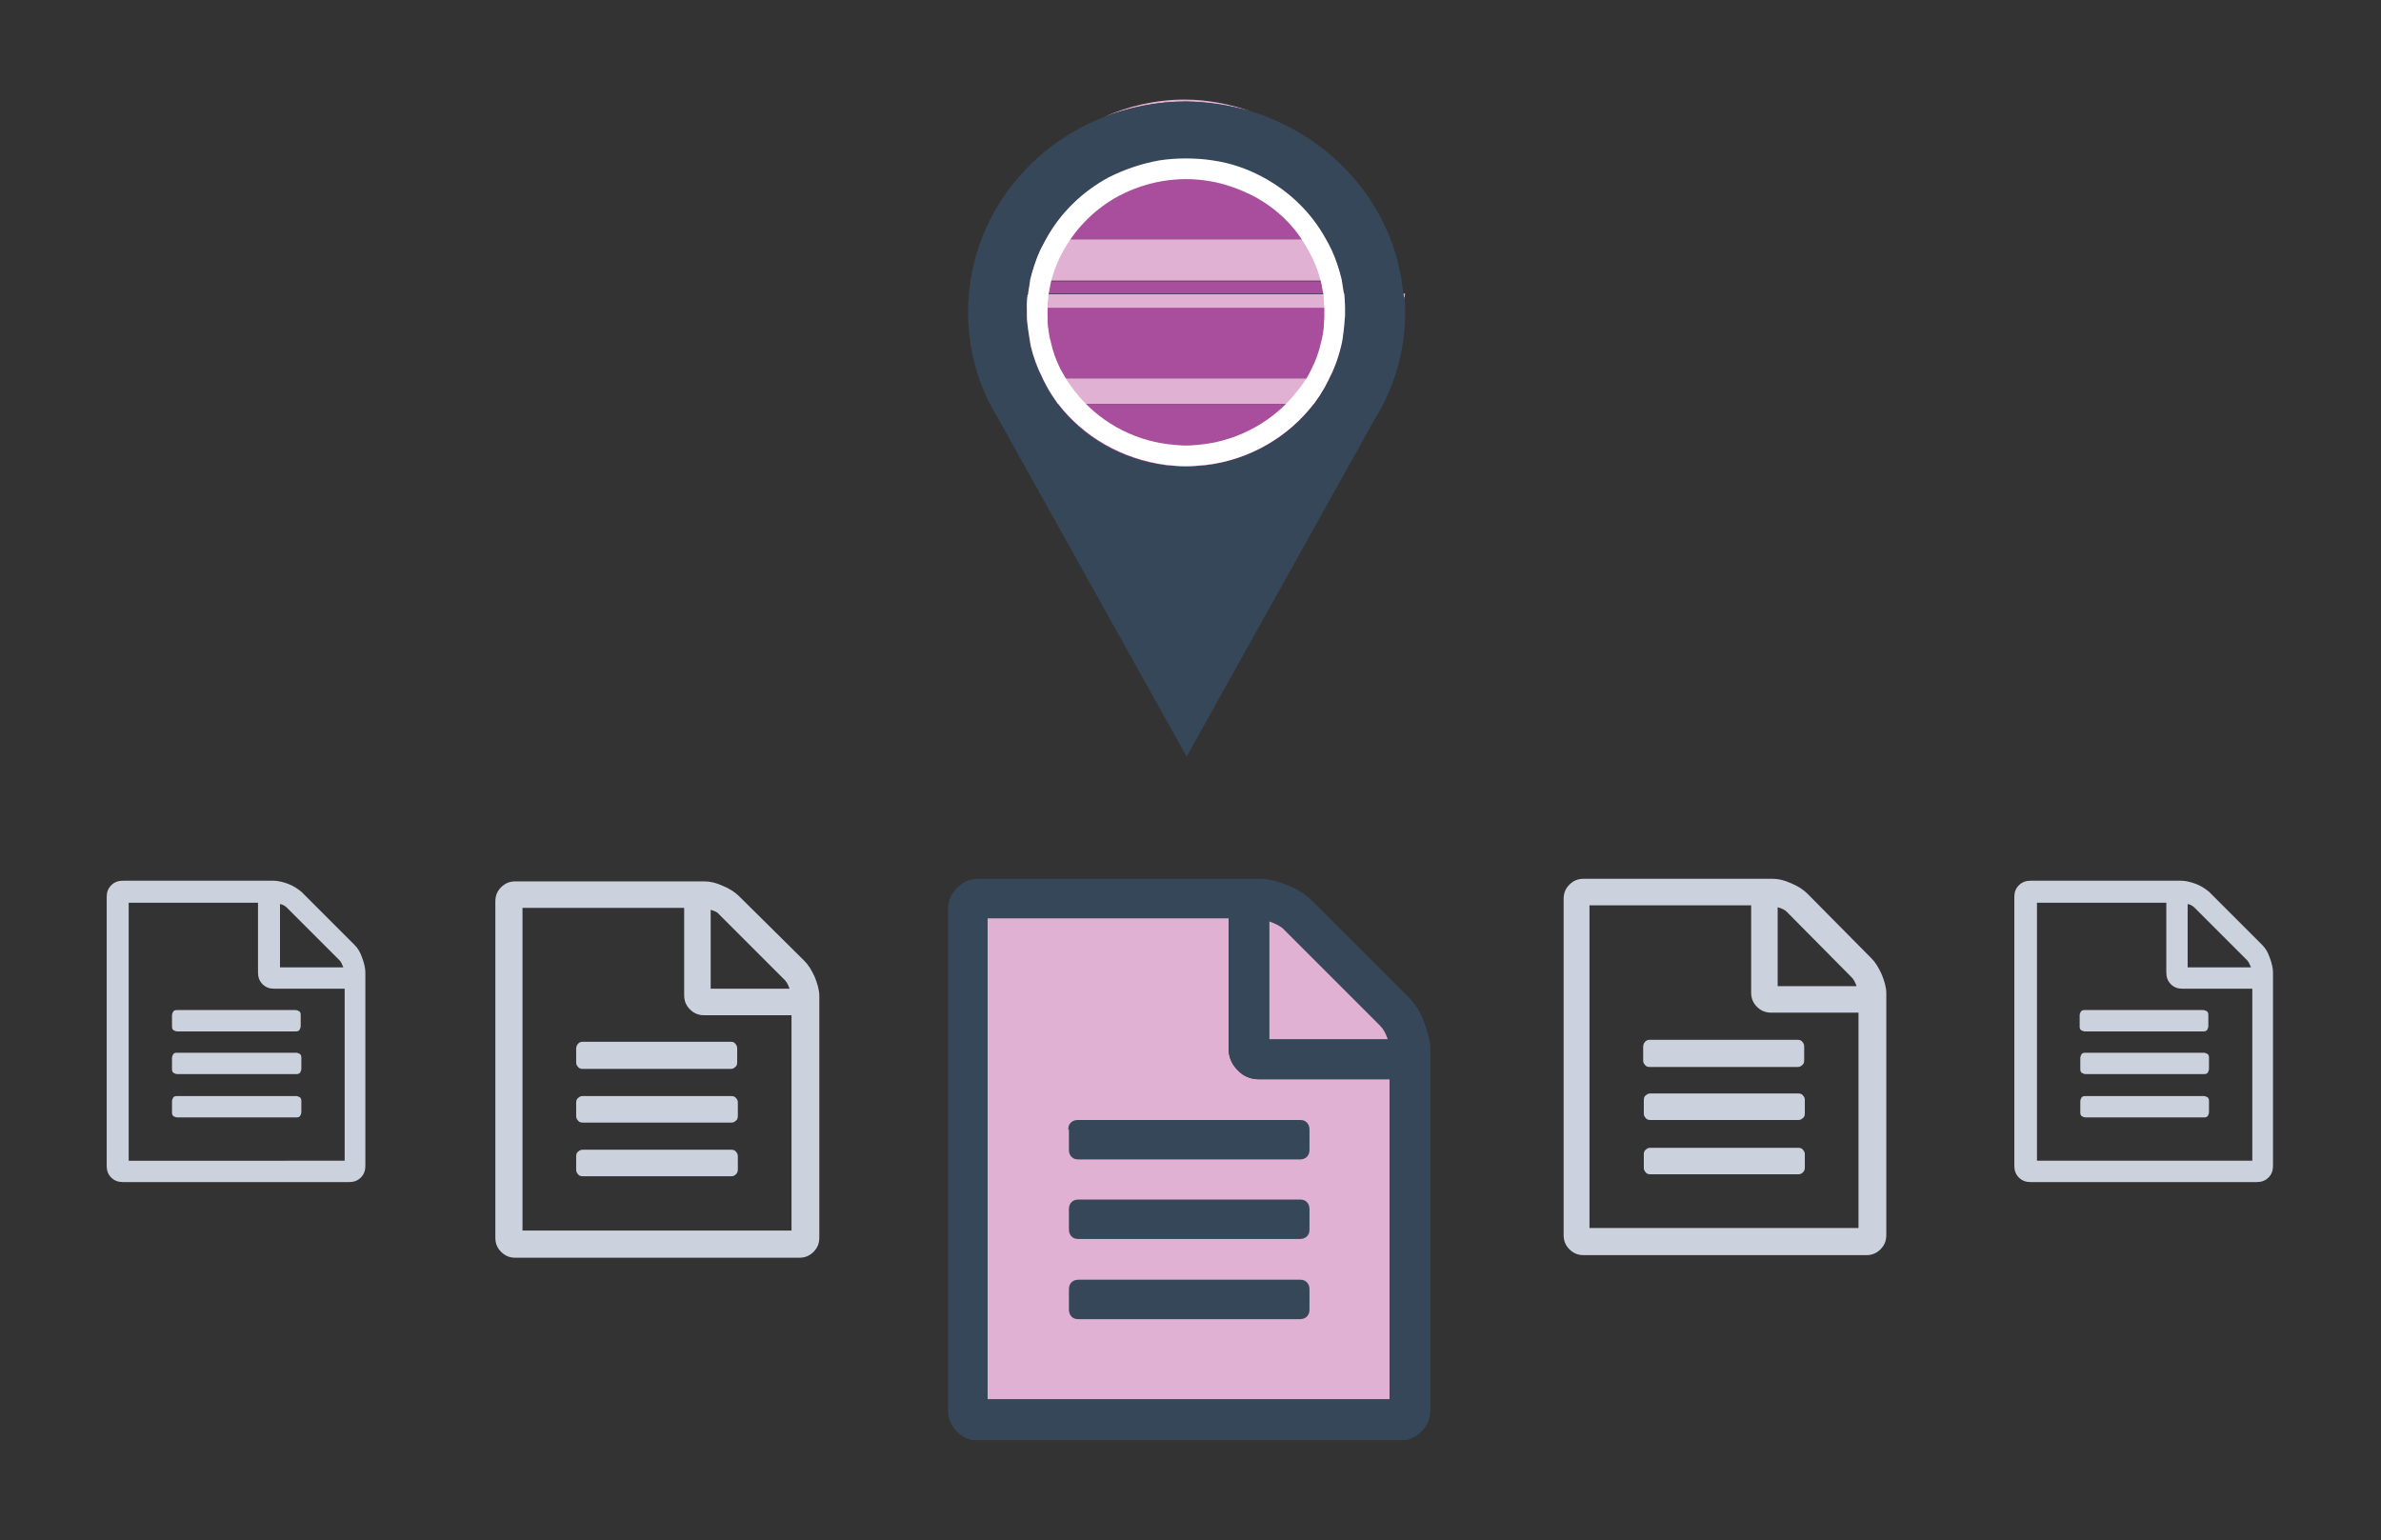 <?xml version="1.0" encoding="utf-8"?>
<!-- Generator: Adobe Illustrator 20.1.0, SVG Export Plug-In . SVG Version: 6.00 Build 0)  -->
<svg version="1.1" id="Layer_1" xmlns="http://www.w3.org/2000/svg" xmlns:xlink="http://www.w3.org/1999/xlink" x="0px" y="0px"
	 viewBox="0 0 368.2 238.2" style="enable-background:new 0 0 368.2 238.2;" xml:space="preserve">
<rect x="0" y="0" width="368.2" height="238.2" fill="#333333" stroke="none"/>
<style type="text/css">
	.st0{clip-path:url(#SVGID_2_);fill:#E0B1D2;}
	.st1{clip-path:url(#SVGID_4_);enable-background:new    ;}
	.st2{clip-path:url(#SVGID_6_);}
	.st3{clip-path:url(#SVGID_8_);}
	.st4{clip-path:url(#SVGID_10_);fill:#354759;}
	.st5{clip-path:url(#SVGID_12_);fill:#E0B1D2;}
	.st6{clip-path:url(#SVGID_14_);fill:#CBD1DD;}
	.st7{clip-path:url(#SVGID_16_);fill:#CBD1DD;}
	.st8{clip-path:url(#SVGID_18_);fill:#CBD1DD;}
	.st9{clip-path:url(#SVGID_20_);fill:#CBD1DD;}
	.st10{clip-path:url(#SVGID_22_);fill:#E0B1D2;}
	.st11{clip-path:url(#SVGID_24_);fill:#E0B1D2;}
	.st12{clip-path:url(#SVGID_26_);fill:#A94E9D;}
	.st13{clip-path:url(#SVGID_28_);fill:#A94E9D;}
	.st14{clip-path:url(#SVGID_30_);fill:#E0B1D2;}
	.st15{clip-path:url(#SVGID_32_);fill:#E0B1D2;}
	.st16{clip-path:url(#SVGID_34_);fill:#E0B1D2;}
	.st17{clip-path:url(#SVGID_36_);fill:#A94E9D;}
	.st18{clip-path:url(#SVGID_38_);fill:#E0B1D2;}
	.st19{clip-path:url(#SVGID_40_);fill:#E0B1D2;}
	.st20{clip-path:url(#SVGID_42_);fill:#A94E9D;}
	.st21{clip-path:url(#SVGID_44_);fill:#354759;}
	.st22{clip-path:url(#SVGID_46_);fill:#FFFFFF;}
</style>
<g>
	<g>
		<defs>
			<path id="SVGID_1_" d="M214.9,216.5v-49.6h-20.2c-1.3,0-2.4-0.5-3.3-1.4c-0.9-0.9-1.4-2-1.4-3.3v-20.2h-37.3v74.4H214.9z"/>
		</defs>
		<clipPath id="SVGID_2_">
			<use xlink:href="#SVGID_1_"  style="overflow:visible;"/>
		</clipPath>
		<rect x="147.8" y="137.1" class="st0" width="72.1" height="84.4"/>
	</g>
	<g>
		<defs>
			<polygon id="SVGID_3_" points="221.2,179.3 221.2,222.7 146.6,222.7 146.6,179.3 146.6,135.9 221.2,135.9 			"/>
		</defs>
		<clipPath id="SVGID_4_">
			<use xlink:href="#SVGID_3_"  style="overflow:visible;"/>
		</clipPath>
		<g class="st1">
			<g>
				<defs>
					<rect id="SVGID_5_" x="146.6" y="135.2" width="75" height="88"/>
				</defs>
				<clipPath id="SVGID_6_">
					<use xlink:href="#SVGID_5_"  style="overflow:visible;"/>
				</clipPath>
				<g class="st2">
					<defs>
						<path id="SVGID_7_" d="M217.9,154.3c0.9,0.9,1.7,2.1,2.3,3.7c0.6,1.6,1,3,1,4.3v55.8c0,1.3-0.5,2.4-1.4,3.3
							c-0.9,0.9-2,1.4-3.3,1.4h-65.2c-1.3,0-2.4-0.5-3.3-1.4c-0.9-0.9-1.4-2-1.4-3.3v-77.5c0-1.3,0.5-2.4,1.4-3.3
							c0.9-0.9,2-1.4,3.3-1.4h43.5c1.3,0,2.7,0.3,4.3,1c1.6,0.6,2.8,1.4,3.7,2.3L217.9,154.3z M214.9,216.5v-49.6h-20.2
							c-1.3,0-2.4-0.4-3.3-1.4c-0.9-0.9-1.4-2-1.4-3.3v-20.2h-37.3v74.4H214.9z M165.2,174.7c0-0.5,0.1-0.8,0.4-1.1
							c0.3-0.3,0.7-0.4,1.1-0.4H201c0.5,0,0.8,0.1,1.1,0.4c0.3,0.3,0.4,0.7,0.4,1.1v3.1c0,0.4-0.1,0.8-0.4,1.1
							c-0.3,0.3-0.7,0.4-1.1,0.4h-34.2c-0.5,0-0.8-0.1-1.1-0.4c-0.3-0.3-0.4-0.7-0.4-1.1V174.7z M201,185.5c0.5,0,0.8,0.1,1.1,0.4
							c0.3,0.3,0.4,0.7,0.4,1.1v3.1c0,0.5-0.1,0.8-0.4,1.1c-0.3,0.3-0.7,0.4-1.1,0.4h-34.2c-0.5,0-0.8-0.1-1.1-0.4
							c-0.3-0.3-0.4-0.7-0.4-1.1v-3.1c0-0.4,0.1-0.8,0.4-1.1c0.3-0.3,0.7-0.4,1.1-0.4H201z M201,197.9c0.5,0,0.8,0.1,1.1,0.4
							c0.3,0.3,0.4,0.7,0.4,1.1v3.1c0,0.4-0.1,0.8-0.4,1.1c-0.3,0.3-0.7,0.4-1.1,0.4h-34.2c-0.5,0-0.8-0.1-1.1-0.4
							c-0.3-0.3-0.4-0.7-0.4-1.1v-3.1c0-0.4,0.1-0.8,0.4-1.1c0.3-0.3,0.7-0.4,1.1-0.4H201z M196.3,142.5v18.2h18.3
							c-0.3-0.9-0.7-1.6-1.1-2l-15.2-15.2C197.9,143.2,197.2,142.8,196.3,142.5z"/>
					</defs>
					<clipPath id="SVGID_8_">
						<use xlink:href="#SVGID_7_"  style="overflow:visible;"/>
					</clipPath>
					<g class="st3">
						<defs>
							<rect id="SVGID_9_" x="146.6" y="135.2" width="75" height="88"/>
						</defs>
						<clipPath id="SVGID_10_">
							<use xlink:href="#SVGID_9_"  style="overflow:visible;"/>
						</clipPath>
						<rect x="141.6" y="130.9" class="st4" width="84.6" height="96.8"/>
					</g>
				</g>
			</g>
		</g>
	</g>
	<g>
		<defs>
			<path id="SVGID_11_" d="M196.3,142.5v18.2h18.3c-0.3-0.9-0.7-1.6-1.1-2l-15.2-15.2C197.9,143.2,197.2,142.8,196.3,142.5"/>
		</defs>
		<clipPath id="SVGID_12_">
			<use xlink:href="#SVGID_11_"  style="overflow:visible;"/>
		</clipPath>
		<rect x="191.3" y="137.5" class="st5" width="28.3" height="28.2"/>
	</g>
	<g>
		<defs>
			<path id="SVGID_13_" d="M289.4,148.2c0.6,0.6,1.1,1.4,1.6,2.5c0.4,1,0.7,2,0.7,2.9V191c0,0.9-0.3,1.6-0.9,2.2
				c-0.6,0.6-1.3,0.9-2.2,0.9h-43.7c-0.9,0-1.6-0.3-2.2-0.9c-0.6-0.6-0.9-1.3-0.9-2.2v-52c0-0.9,0.3-1.6,0.9-2.2
				c0.6-0.6,1.3-0.9,2.2-0.9h29.2c0.9,0,1.8,0.2,2.9,0.7c1,0.4,1.9,1,2.5,1.6L289.4,148.2z M287.4,189.9v-33.3h-13.5
				c-0.9,0-1.6-0.3-2.2-0.9c-0.6-0.6-0.9-1.3-0.9-2.2V140h-25v49.9H287.4z M254.1,161.9c0-0.3,0.1-0.6,0.3-0.8
				c0.2-0.2,0.4-0.3,0.7-0.3h22.9c0.3,0,0.6,0.1,0.7,0.3c0.2,0.2,0.3,0.4,0.3,0.8v2.1c0,0.3-0.1,0.6-0.3,0.7
				c-0.2,0.2-0.4,0.3-0.7,0.3h-22.9c-0.3,0-0.6-0.1-0.7-0.3c-0.2-0.2-0.3-0.4-0.3-0.7V161.9z M278.1,169.1c0.3,0,0.6,0.1,0.7,0.3
				c0.2,0.2,0.3,0.4,0.3,0.7v2.1c0,0.3-0.1,0.6-0.3,0.7c-0.2,0.2-0.4,0.3-0.7,0.3h-22.9c-0.3,0-0.6-0.1-0.7-0.3
				c-0.2-0.2-0.3-0.4-0.3-0.7v-2.1c0-0.3,0.1-0.6,0.3-0.7c0.2-0.2,0.4-0.3,0.7-0.3H278.1z M278.1,177.5c0.3,0,0.6,0.1,0.7,0.3
				c0.2,0.2,0.3,0.4,0.3,0.7v2.1c0,0.3-0.1,0.5-0.3,0.7c-0.2,0.2-0.4,0.3-0.7,0.3h-22.9c-0.3,0-0.6-0.1-0.7-0.3
				c-0.2-0.2-0.3-0.4-0.3-0.7v-2.1c0-0.3,0.1-0.6,0.3-0.7c0.2-0.2,0.4-0.3,0.7-0.3H278.1z M274.9,140.3v12.2h12.2
				c-0.2-0.6-0.5-1.1-0.7-1.3L276.3,141C276,140.7,275.6,140.5,274.9,140.3z"/>
		</defs>
		<clipPath id="SVGID_14_">
			<use xlink:href="#SVGID_13_"  style="overflow:visible;"/>
		</clipPath>
		<rect x="236.6" y="130.9" class="st6" width="60" height="68.2"/>
	</g>
	<g>
		<defs>
			<path id="SVGID_15_" d="M124.4,148.6c0.6,0.6,1.1,1.4,1.6,2.5c0.4,1,0.7,2,0.7,2.9v37.4c0,0.9-0.3,1.6-0.9,2.2
				c-0.6,0.6-1.3,0.9-2.2,0.9H79.7c-0.9,0-1.6-0.3-2.2-0.9c-0.6-0.6-0.9-1.3-0.9-2.2v-52c0-0.9,0.3-1.6,0.9-2.2
				c0.6-0.6,1.3-0.9,2.2-0.9h29.2c0.9,0,1.8,0.2,2.9,0.7c1,0.4,1.9,1,2.5,1.6L124.4,148.6z M122.4,190.3V157h-13.5
				c-0.9,0-1.6-0.3-2.2-0.9c-0.6-0.6-0.9-1.3-0.9-2.2v-13.5h-25v49.9H122.4z M89.1,162.2c0-0.3,0.1-0.6,0.3-0.8
				c0.2-0.2,0.4-0.3,0.7-0.3h22.9c0.3,0,0.6,0.1,0.7,0.3c0.2,0.2,0.3,0.4,0.3,0.8v2.1c0,0.3-0.1,0.6-0.3,0.7
				c-0.2,0.2-0.4,0.3-0.7,0.3H90.1c-0.3,0-0.6-0.1-0.7-0.3c-0.2-0.2-0.3-0.4-0.3-0.7V162.2z M113.1,169.5c0.3,0,0.6,0.1,0.7,0.3
				c0.2,0.2,0.3,0.4,0.3,0.7v2.1c0,0.3-0.1,0.6-0.3,0.7c-0.2,0.2-0.4,0.3-0.7,0.3H90.1c-0.3,0-0.6-0.1-0.7-0.3
				c-0.2-0.2-0.3-0.4-0.3-0.7v-2.1c0-0.3,0.1-0.6,0.3-0.7c0.2-0.2,0.4-0.3,0.7-0.3H113.1z M113.1,177.8c0.3,0,0.6,0.1,0.7,0.3
				c0.2,0.2,0.3,0.4,0.3,0.7v2.1c0,0.3-0.1,0.5-0.3,0.7c-0.2,0.2-0.4,0.3-0.7,0.3H90.1c-0.3,0-0.6-0.1-0.7-0.3
				c-0.2-0.2-0.3-0.4-0.3-0.7v-2.1c0-0.3,0.1-0.6,0.3-0.7c0.2-0.2,0.4-0.3,0.7-0.3H113.1z M109.9,140.7v12.2h12.2
				c-0.2-0.6-0.5-1.1-0.7-1.3l-10.2-10.2C111,141.1,110.6,140.9,109.9,140.7z"/>
		</defs>
		<clipPath id="SVGID_16_">
			<use xlink:href="#SVGID_15_"  style="overflow:visible;"/>
		</clipPath>
		<rect x="71.6" y="131.2" class="st7" width="60" height="68.2"/>
	</g>
	<g>
		<defs>
			<path id="SVGID_17_" d="M54.8,146.1c0.5,0.5,0.9,1.1,1.2,2c0.3,0.8,0.5,1.6,0.5,2.3v29.9c0,0.7-0.2,1.3-0.7,1.8
				c-0.5,0.5-1.1,0.7-1.8,0.7h-35c-0.7,0-1.3-0.2-1.8-0.7c-0.5-0.5-0.7-1.1-0.7-1.8v-41.6c0-0.7,0.2-1.3,0.7-1.8
				c0.5-0.5,1.1-0.7,1.8-0.7h23.3c0.7,0,1.5,0.2,2.3,0.5c0.8,0.3,1.5,0.8,2,1.2L54.8,146.1z M53.3,179.5v-26.6H42.4
				c-0.7,0-1.3-0.2-1.8-0.7c-0.5-0.5-0.7-1.1-0.7-1.8v-10.8h-20v39.9H53.3z M26.6,157c0-0.2,0.1-0.4,0.2-0.6
				c0.2-0.2,0.4-0.2,0.6-0.2h18.3c0.2,0,0.4,0.1,0.6,0.2c0.2,0.2,0.2,0.4,0.2,0.6v1.7c0,0.2-0.1,0.4-0.2,0.6
				c-0.2,0.2-0.4,0.2-0.6,0.2H27.4c-0.2,0-0.4-0.1-0.6-0.2c-0.2-0.2-0.2-0.4-0.2-0.6V157z M45.8,162.8c0.2,0,0.4,0.1,0.6,0.2
				c0.2,0.2,0.2,0.4,0.2,0.6v1.7c0,0.2-0.1,0.4-0.2,0.6c-0.2,0.2-0.4,0.2-0.6,0.2H27.4c-0.2,0-0.4-0.1-0.6-0.2
				c-0.2-0.2-0.2-0.4-0.2-0.6v-1.7c0-0.2,0.1-0.4,0.2-0.6c0.2-0.2,0.4-0.2,0.6-0.2H45.8z M45.8,169.5c0.2,0,0.4,0.1,0.6,0.2
				c0.2,0.2,0.2,0.4,0.2,0.6v1.7c0,0.2-0.1,0.4-0.2,0.6c-0.2,0.2-0.4,0.2-0.6,0.2H27.4c-0.2,0-0.4-0.1-0.6-0.2
				c-0.2-0.2-0.2-0.4-0.2-0.6v-1.7c0-0.2,0.1-0.4,0.2-0.6c0.2-0.2,0.4-0.2,0.6-0.2H45.8z M43.3,139.8v9.8h9.8
				c-0.2-0.5-0.4-0.9-0.6-1.1l-8.1-8.1C44.1,140.1,43.8,139.9,43.3,139.8z"/>
		</defs>
		<clipPath id="SVGID_18_">
			<use xlink:href="#SVGID_17_"  style="overflow:visible;"/>
		</clipPath>
		<rect x="11.6" y="131.2" class="st8" width="50" height="56.6"/>
	</g>
	<g>
		<defs>
			<path id="SVGID_19_" d="M349.8,146.1c0.5,0.5,0.9,1.1,1.2,2c0.3,0.8,0.5,1.6,0.5,2.3v29.9c0,0.7-0.2,1.3-0.7,1.8
				c-0.5,0.5-1.1,0.7-1.8,0.7h-35c-0.7,0-1.3-0.2-1.8-0.7c-0.5-0.5-0.7-1.1-0.7-1.8v-41.6c0-0.7,0.2-1.3,0.7-1.8
				c0.5-0.5,1.1-0.7,1.8-0.7h23.3c0.7,0,1.5,0.2,2.3,0.5c0.8,0.3,1.5,0.8,2,1.2L349.8,146.1z M348.3,179.5v-26.6h-10.8
				c-0.7,0-1.3-0.2-1.8-0.7c-0.5-0.5-0.7-1.1-0.7-1.8v-10.8h-20v39.9H348.3z M321.6,157c0-0.2,0.1-0.4,0.2-0.6
				c0.2-0.2,0.4-0.2,0.6-0.2h18.3c0.2,0,0.4,0.1,0.6,0.2c0.2,0.2,0.2,0.4,0.2,0.6v1.7c0,0.2-0.1,0.4-0.2,0.6
				c-0.2,0.2-0.4,0.2-0.6,0.2h-18.3c-0.2,0-0.4-0.1-0.6-0.2c-0.2-0.2-0.2-0.4-0.2-0.6V157z M340.8,162.8c0.2,0,0.4,0.1,0.6,0.2
				c0.2,0.2,0.2,0.4,0.2,0.6v1.7c0,0.2-0.1,0.4-0.2,0.6c-0.2,0.2-0.4,0.2-0.6,0.2h-18.3c-0.2,0-0.4-0.1-0.6-0.2
				c-0.2-0.2-0.2-0.4-0.2-0.6v-1.7c0-0.2,0.1-0.4,0.2-0.6c0.2-0.2,0.4-0.2,0.6-0.2H340.8z M340.8,169.5c0.2,0,0.4,0.1,0.6,0.2
				c0.2,0.2,0.2,0.4,0.2,0.6v1.7c0,0.2-0.1,0.4-0.2,0.6c-0.2,0.2-0.4,0.2-0.6,0.2h-18.3c-0.2,0-0.4-0.1-0.6-0.2
				c-0.2-0.2-0.2-0.4-0.2-0.6v-1.7c0-0.2,0.1-0.4,0.2-0.6c0.2-0.2,0.4-0.2,0.6-0.2H340.8z M338.3,139.8v9.8h9.8
				c-0.2-0.5-0.4-0.9-0.6-1.1l-8.1-8.1C339.1,140.1,338.8,139.9,338.3,139.8z"/>
		</defs>
		<clipPath id="SVGID_20_">
			<use xlink:href="#SVGID_19_"  style="overflow:visible;"/>
		</clipPath>
		<rect x="306.6" y="131.2" class="st9" width="50" height="56.6"/>
	</g>
	<g>
		<defs>
			<path id="SVGID_21_" d="M205.9,38.7c-0.3-0.6-0.6-1.2-0.9-1.7h-43.4c-0.3,0.6-0.6,1.1-0.9,1.7c-0.7,1.5-1.2,3.1-1.6,4.7h48.3
				C207.2,41.7,206.6,40.2,205.9,38.7"/>
		</defs>
		<clipPath id="SVGID_22_">
			<use xlink:href="#SVGID_21_"  style="overflow:visible;"/>
		</clipPath>
		<rect x="154.2" y="31.9" class="st10" width="58.3" height="16.4"/>
	</g>
	<g>
		<defs>
			<path id="SVGID_23_" d="M187.5,24.9h-8.3c-2.8,0.5-5.4,1.4-7.8,2.6h23.9C192.9,26.2,190.3,25.3,187.5,24.9"/>
		</defs>
		<clipPath id="SVGID_24_">
			<use xlink:href="#SVGID_23_"  style="overflow:visible;"/>
		</clipPath>
		<rect x="166.4" y="19.9" class="st11" width="33.9" height="12.6"/>
	</g>
	<g>
		<defs>
			<path id="SVGID_25_" d="M195.3,27.5h-23.9c-4.1,2.2-7.5,5.5-9.7,9.5H205C202.8,33,199.4,29.7,195.3,27.5"/>
		</defs>
		<clipPath id="SVGID_26_">
			<use xlink:href="#SVGID_25_"  style="overflow:visible;"/>
		</clipPath>
		<rect x="156.7" y="22.5" class="st12" width="53.4" height="19.5"/>
	</g>
	<g>
		<defs>
			<path id="SVGID_27_" d="M207.5,43.5h-48.3c-0.1,0.6-0.2,1.3-0.3,1.9h49C207.8,44.8,207.7,44.1,207.5,43.5"/>
		</defs>
		<clipPath id="SVGID_28_">
			<use xlink:href="#SVGID_27_"  style="overflow:visible;"/>
		</clipPath>
		<rect x="153.9" y="38.5" class="st13" width="59" height="11.9"/>
	</g>
	<g>
		<defs>
			<path id="SVGID_29_" d="M207.9,45.9c0-0.2,0-0.3-0.1-0.4h-49c0,0.1,0,0.3-0.1,0.4c-0.1,0.6-0.1,1.2-0.1,1.8H208
				C208,47,208,46.4,207.9,45.9"/>
		</defs>
		<clipPath id="SVGID_30_">
			<use xlink:href="#SVGID_29_"  style="overflow:visible;"/>
		</clipPath>
		<rect x="153.7" y="40.4" class="st14" width="59.3" height="12.2"/>
	</g>
	<g>
		<defs>
			<path id="SVGID_31_" d="M217.3,45.4H217c0.1,0.4,0.1,0.8,0.1,1.2C217.2,46.2,217.2,45.8,217.3,45.4"/>
		</defs>
		<clipPath id="SVGID_32_">
			<use xlink:href="#SVGID_31_"  style="overflow:visible;"/>
		</clipPath>
		<rect x="212" y="40.4" class="st15" width="10.4" height="11.2"/>
	</g>
	<g>
		<defs>
			<path id="SVGID_33_" d="M205.7,58.5h-44.6c0.4,0.8,0.8,1.5,1.2,2.2c0.4,0.6,0.8,1.2,1.2,1.8h39.7c0.4-0.6,0.9-1.2,1.2-1.8
				C204.9,60,205.3,59.3,205.7,58.5"/>
		</defs>
		<clipPath id="SVGID_34_">
			<use xlink:href="#SVGID_33_"  style="overflow:visible;"/>
		</clipPath>
		<rect x="156.1" y="53.5" class="st16" width="54.6" height="14"/>
	</g>
	<g>
		<defs>
			<path id="SVGID_35_" d="M180.3,72c1,0.1,2,0.2,3.1,0.2c1,0,2.1-0.1,3.1-0.2c6.8-0.8,12.8-4.4,16.7-9.5h-39.7
				C167.4,67.6,173.4,71.1,180.3,72"/>
		</defs>
		<clipPath id="SVGID_36_">
			<use xlink:href="#SVGID_35_"  style="overflow:visible;"/>
		</clipPath>
		<rect x="158.5" y="57.5" class="st17" width="49.7" height="19.7"/>
	</g>
	<g>
		<defs>
			<path id="SVGID_37_" d="M193.4,17.2c-3.2-1.1-6.6-1.8-10.2-1.8c-4.5,0-8.7,1-12.5,2.7c3.9-1.5,8.2-2.4,12.7-2.4
				C186.9,15.8,190.2,16.3,193.4,17.2"/>
		</defs>
		<clipPath id="SVGID_38_">
			<use xlink:href="#SVGID_37_"  style="overflow:visible;"/>
		</clipPath>
		<rect x="165.7" y="10.5" class="st18" width="32.7" height="12.7"/>
	</g>
	<g>
		<defs>
			<path id="SVGID_39_" d="M183.4,24.5c-1.4,0-2.8,0.2-4.1,0.6h8.3C186.2,24.7,184.8,24.5,183.4,24.5"/>
		</defs>
		<clipPath id="SVGID_40_">
			<use xlink:href="#SVGID_39_"  style="overflow:visible;"/>
		</clipPath>
		<rect x="174.2" y="19.5" class="st19" width="18.3" height="10.6"/>
	</g>
	<g>
		<defs>
			<path id="SVGID_41_" d="M207.4,53.6c0.2-0.8,0.3-1.6,0.4-2.5c0.1-0.7,0.1-1.4,0.2-2.1c0-0.2,0-0.5,0-0.7c0-0.2,0-0.5,0-0.7h-49.3
				c0,0.2,0,0.5,0,0.7c0,0.2,0,0.5,0,0.7c0,0.7,0.1,1.4,0.2,2.1c0.1,0.8,0.3,1.7,0.4,2.5c0.4,1.7,1,3.3,1.8,4.9h44.6
				C206.4,57,207,55.3,207.4,53.6"/>
		</defs>
		<clipPath id="SVGID_42_">
			<use xlink:href="#SVGID_41_"  style="overflow:visible;"/>
		</clipPath>
		<rect x="153.7" y="42.6" class="st20" width="59.4" height="20.9"/>
	</g>
	<g>
		<defs>
			<path id="SVGID_43_" d="M217,45.4c-1.2-13.3-10.8-24.3-23.6-28.2c-3.2-0.9-6.5-1.5-10-1.5c-4.5,0-8.8,0.9-12.7,2.4
				c-12.3,4.8-21,16.5-21,30.2c0,6,1.7,11.7,4.7,16.5l29.1,52.2l29.1-52.2c3-4.8,4.7-10.5,4.7-16.5c0-0.8,0-1.5-0.1-2.3
				C217,45.9,217,45.6,217,45.4 M186.5,72c-1,0.1-2,0.2-3.1,0.2c-1,0-2.1-0.1-3.1-0.2c-6.8-0.8-12.8-4.4-16.7-9.5
				c-0.4-0.6-0.9-1.2-1.2-1.8c-0.5-0.7-0.8-1.5-1.2-2.2c-0.8-1.5-1.4-3.2-1.8-4.9c-0.2-0.8-0.3-1.6-0.4-2.5
				c-0.1-0.7-0.1-1.4-0.2-2.1c0-0.2,0-0.5,0-0.7c0-0.2,0-0.5,0-0.7c0-0.6,0.1-1.2,0.1-1.8c0-0.2,0-0.3,0.1-0.4
				c0.1-0.6,0.2-1.3,0.3-1.9c0,0,0-0.1,0-0.1c0.4-1.6,0.9-3.2,1.6-4.7c0.3-0.6,0.6-1.2,0.9-1.7c2.2-4,5.6-7.3,9.7-9.5
				c2.4-1.3,5-2.2,7.8-2.6c1.3-0.2,2.7-0.3,4.1-0.3c1.4,0,2.8,0.1,4.1,0.3c2.8,0.5,5.4,1.4,7.8,2.6c4.1,2.2,7.5,5.5,9.7,9.5
				c0.3,0.6,0.6,1.1,0.9,1.7c0.7,1.5,1.2,3.1,1.6,4.7c0,0,0,0.1,0,0.1c0.1,0.6,0.2,1.3,0.3,1.9c0,0.2,0,0.3,0.1,0.4
				c0.1,0.6,0.1,1.2,0.1,1.8c0,0.2,0,0.5,0,0.7c0,0.2,0,0.5,0,0.7c0,0.7-0.1,1.4-0.2,2.1c-0.1,0.8-0.3,1.7-0.4,2.5
				c-0.4,1.7-1,3.3-1.8,4.9c-0.4,0.8-0.8,1.5-1.2,2.2c-0.4,0.6-0.8,1.2-1.2,1.8C199.3,67.6,193.3,71.1,186.5,72"/>
		</defs>
		<clipPath id="SVGID_44_">
			<use xlink:href="#SVGID_43_"  style="overflow:visible;"/>
		</clipPath>
		<rect x="144.6" y="10.8" class="st21" width="77.5" height="111.2"/>
	</g>
	<g>
		<defs>
			<path id="SVGID_45_" d="M183.4,27.7c1.2,0,2.4,0.1,3.6,0.3c2.4,0.4,4.6,1.2,6.8,2.3c3.6,1.9,6.5,4.7,8.4,8.2
				c0.3,0.5,0.5,0.9,0.8,1.5c0.6,1.3,1.1,2.7,1.4,4.1c0,0,0,0.1,0,0.1c0.1,0.5,0.2,1,0.3,1.6l0,0.2c0,0.1,0,0.1,0,0.2
				c0,0.4,0.1,0.9,0.1,1.5l0,0.2c0,0.1,0,0.3,0,0.4c0,0.1,0,0.3,0,0.4l0,0.2c0,0.6-0.1,1.2-0.1,1.9c-0.1,0.7-0.2,1.4-0.4,2.1
				c-0.3,1.4-0.8,2.8-1.5,4.2c-0.4,0.8-0.7,1.4-1.1,1.9c-0.3,0.5-0.7,1-1.1,1.5c-3.5,4.5-8.8,7.5-14.5,8.2c-0.9,0.1-1.8,0.2-2.7,0.2
				c-0.9,0-1.7-0.1-2.7-0.2c-5.8-0.7-11-3.7-14.5-8.2c-0.4-0.5-0.7-1-1.1-1.5c-0.3-0.5-0.7-1.2-1.1-1.9c-0.7-1.4-1.2-2.8-1.5-4.2
				c-0.2-0.7-0.3-1.4-0.4-2.1c-0.1-0.6-0.1-1.2-0.1-1.9l0-0.2c0-0.1,0-0.3,0-0.4c0-0.1,0-0.3,0-0.4l0-0.2c0-0.6,0-1.1,0.1-1.5
				c0-0.1,0-0.1,0-0.2l0-0.2c0.1-0.6,0.2-1.1,0.3-1.6c0,0,0-0.1,0-0.1c0.3-1.4,0.8-2.8,1.4-4.1c0.3-0.6,0.5-1,0.8-1.5
				c2-3.5,4.9-6.3,8.4-8.2c2.1-1.1,4.4-1.9,6.8-2.3C181,27.8,182.2,27.7,183.4,27.7 M183.4,24.5c-1.4,0-2.8,0.1-4.1,0.3
				c-2.8,0.5-5.4,1.4-7.8,2.6c-4.1,2.2-7.5,5.5-9.7,9.5c-0.3,0.6-0.6,1.1-0.9,1.7c-0.7,1.5-1.2,3.1-1.6,4.7c0,0,0,0.1,0,0.1
				c-0.1,0.6-0.2,1.3-0.3,1.9c0,0.2,0,0.3-0.1,0.4c-0.1,0.6-0.1,1.2-0.1,1.8c0,0.2,0,0.5,0,0.7c0,0.2,0,0.5,0,0.7
				c0,0.7,0.1,1.4,0.2,2.1c0.1,0.8,0.3,1.7,0.4,2.5c0.4,1.7,1,3.3,1.8,4.9c0.4,0.8,0.8,1.5,1.2,2.2c0.4,0.6,0.8,1.2,1.2,1.8
				c3.9,5.1,9.9,8.6,16.7,9.5c1,0.1,2,0.2,3.1,0.2c1,0,2.1-0.1,3.1-0.2c6.8-0.8,12.8-4.4,16.7-9.5c0.4-0.6,0.9-1.2,1.2-1.8
				c0.5-0.7,0.8-1.5,1.2-2.2c0.8-1.5,1.4-3.2,1.8-4.9c0.2-0.8,0.3-1.6,0.4-2.5c0.1-0.7,0.1-1.4,0.2-2.1c0-0.2,0-0.5,0-0.7
				c0-0.2,0-0.5,0-0.7c0-0.6-0.1-1.2-0.1-1.8c0-0.2,0-0.3-0.1-0.4c-0.1-0.6-0.2-1.3-0.3-1.9c0,0,0-0.1,0-0.1
				c-0.4-1.6-0.9-3.2-1.6-4.7c-0.3-0.6-0.6-1.2-0.9-1.7c-2.2-4-5.6-7.3-9.7-9.5c-2.4-1.3-5-2.2-7.8-2.6
				C186.2,24.6,184.8,24.5,183.4,24.5"/>
		</defs>
		<clipPath id="SVGID_46_">
			<use xlink:href="#SVGID_45_"  style="overflow:visible;"/>
		</clipPath>
		<rect x="153.7" y="19.5" class="st22" width="59.4" height="57.6"/>
	</g>
</g>
</svg>
